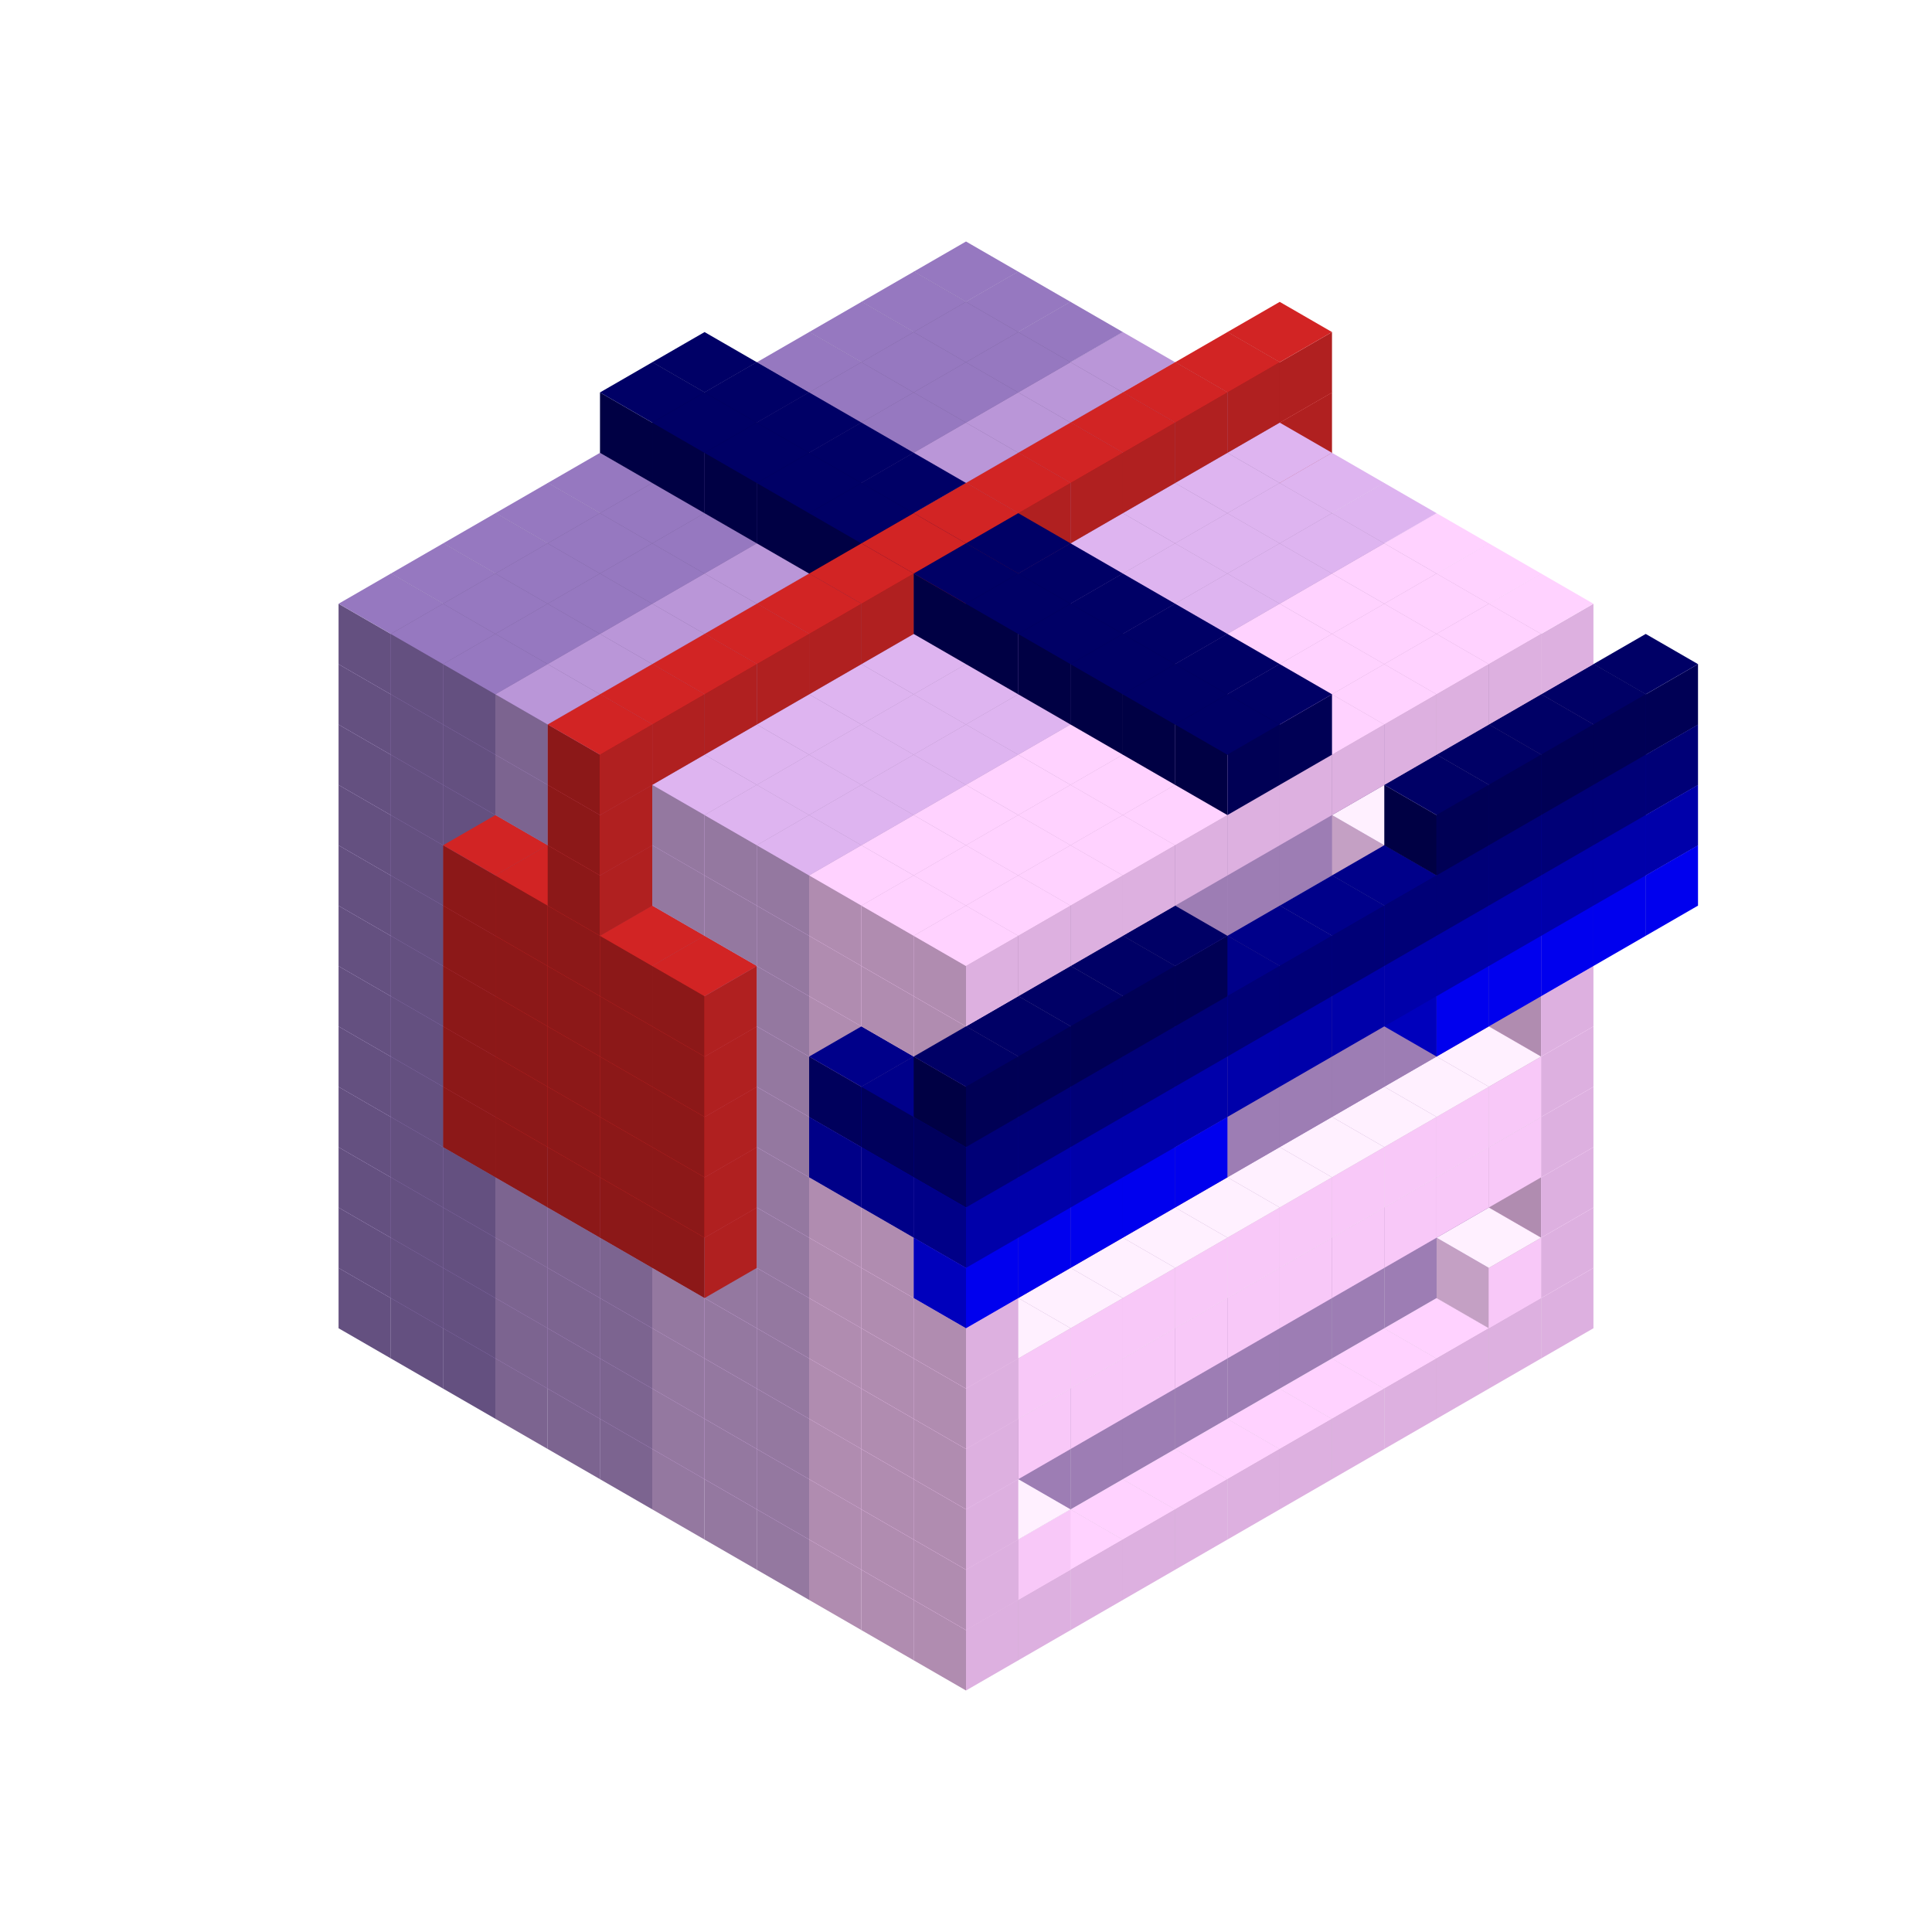 
<svg width='600' height='600' viewBox='4436371 5550000 3200000 3200000' xmlns='http://www.w3.org/2000/svg' xmlns:xlink='http://www.w3.org/1999/xlink'>
<use xlink:href='#v-0x000000d3-6' transform='translate(983738,3600000)'/>
<use xlink:href='#v-0x000000d3-6' transform='translate(1070341,3650000)'/>
<use xlink:href='#v-0x000000d3-6' transform='translate(1156944,3700000)'/>
<use xlink:href='#v-0x000000d3-2' transform='translate(1243547,3750000)'/>
<use xlink:href='#v-0x000000d3-2' transform='translate(1330150,3800000)'/>
<use xlink:href='#v-0x000000d3-2' transform='translate(1416753,3850000)'/>
<use xlink:href='#v-0x000000d3-5' transform='translate(1503356,3900000)'/>
<use xlink:href='#v-0x000000d3-5' transform='translate(1589959,3950000)'/>
<use xlink:href='#v-0x000000d3-5' transform='translate(1676562,4000000)'/>
<use xlink:href='#v-0x000000d3-4' transform='translate(1763165,4050000)'/>
<use xlink:href='#v-0x000000d3-4' transform='translate(1849768,4100000)'/>
<use xlink:href='#v-0x000000d3-4' transform='translate(2889004,3600000)'/>
<use xlink:href='#v-0x000000d3-4' transform='translate(2802401,3650000)'/>
<use xlink:href='#v-0x000000d3-4' transform='translate(2715798,3700000)'/>
<use xlink:href='#v-0x000000d3-4' transform='translate(2629195,3750000)'/>
<use xlink:href='#v-0x000000d3-4' transform='translate(2542592,3800000)'/>
<use xlink:href='#v-0x000000d3-4' transform='translate(2455989,3850000)'/>
<use xlink:href='#v-0x000000d3-4' transform='translate(2369386,3900000)'/>
<use xlink:href='#v-0x000000d3-4' transform='translate(2282783,3950000)'/>
<use xlink:href='#v-0x000000d3-4' transform='translate(2196180,4000000)'/>
<use xlink:href='#v-0x000000d3-4' transform='translate(2109577,4050000)'/>
<use xlink:href='#v-0x000000d3-4' transform='translate(2022974,4100000)'/>
<use xlink:href='#v-0x000000d3-4' transform='translate(1936371,4150000)'/>
<use xlink:href='#v-0x000000d3-6' transform='translate(983738,3500000)'/>
<use xlink:href='#v-0x000000d3-6' transform='translate(1070341,3550000)'/>
<use xlink:href='#v-0x000000d3-6' transform='translate(1156944,3600000)'/>
<use xlink:href='#v-0x000000d3-2' transform='translate(1243547,3650000)'/>
<use xlink:href='#v-0x000000d3-2' transform='translate(1330150,3700000)'/>
<use xlink:href='#v-0x000000d3-2' transform='translate(1416753,3750000)'/>
<use xlink:href='#v-0x000000d3-5' transform='translate(1503356,3800000)'/>
<use xlink:href='#v-0x000000d3-5' transform='translate(1589959,3850000)'/>
<use xlink:href='#v-0x000000d3-5' transform='translate(1676562,3900000)'/>
<use xlink:href='#v-0x000000d3-4' transform='translate(1763165,3950000)'/>
<use xlink:href='#v-0x000000d3-2' transform='translate(2715798,3500000)'/>
<use xlink:href='#v-0x000000d3-2' transform='translate(2629195,3550000)'/>
<use xlink:href='#v-0x000000d3-2' transform='translate(2542592,3600000)'/>
<use xlink:href='#v-0x000000d3-2' transform='translate(2455989,3650000)'/>
<use xlink:href='#v-0x000000d3-2' transform='translate(2369386,3700000)'/>
<use xlink:href='#v-0x000000d3-2' transform='translate(2282783,3750000)'/>
<use xlink:href='#v-0x000000d3-2' transform='translate(2196180,3800000)'/>
<use xlink:href='#v-0x000000d3-2' transform='translate(2109577,3850000)'/>
<use xlink:href='#v-0x000000d3-2' transform='translate(2022974,3900000)'/>
<use xlink:href='#v-0x000000d3-2' transform='translate(1936371,3950000)'/>
<use xlink:href='#v-0x000000d3-4' transform='translate(1849768,4000000)'/>
<use xlink:href='#v-0x000000d3-4' transform='translate(2889004,3500000)'/>
<use xlink:href='#v-0x000000d3-1' transform='translate(2802401,3550000)'/>
<use xlink:href='#v-0x000000d3-1' transform='translate(2022974,4000000)'/>
<use xlink:href='#v-0x000000d3-4' transform='translate(1936371,4050000)'/>
<use xlink:href='#v-0x000000d3-6' transform='translate(983738,3400000)'/>
<use xlink:href='#v-0x000000d3-6' transform='translate(1070341,3450000)'/>
<use xlink:href='#v-0x000000d3-6' transform='translate(1156944,3500000)'/>
<use xlink:href='#v-0x000000d3-2' transform='translate(1243547,3550000)'/>
<use xlink:href='#v-0x000000d3-2' transform='translate(1330150,3600000)'/>
<use xlink:href='#v-0x000000d3-2' transform='translate(1416753,3650000)'/>
<use xlink:href='#v-0x000000d3-5' transform='translate(1503356,3700000)'/>
<use xlink:href='#v-0x000000d3-5' transform='translate(1589959,3750000)'/>
<use xlink:href='#v-0x000000d3-5' transform='translate(1676562,3800000)'/>
<use xlink:href='#v-0x000000d3-4' transform='translate(1763165,3850000)'/>
<use xlink:href='#v-0x000000d3-2' transform='translate(2715798,3400000)'/>
<use xlink:href='#v-0x000000d3-2' transform='translate(2629195,3450000)'/>
<use xlink:href='#v-0x000000d3-2' transform='translate(2542592,3500000)'/>
<use xlink:href='#v-0x000000d3-2' transform='translate(2455989,3550000)'/>
<use xlink:href='#v-0x000000d3-2' transform='translate(2369386,3600000)'/>
<use xlink:href='#v-0x000000d3-2' transform='translate(2282783,3650000)'/>
<use xlink:href='#v-0x000000d3-2' transform='translate(2196180,3700000)'/>
<use xlink:href='#v-0x000000d3-2' transform='translate(2109577,3750000)'/>
<use xlink:href='#v-0x000000d3-2' transform='translate(2022974,3800000)'/>
<use xlink:href='#v-0x000000d3-2' transform='translate(1936371,3850000)'/>
<use xlink:href='#v-0x000000d3-4' transform='translate(1849768,3900000)'/>
<use xlink:href='#v-0x000000d3-4' transform='translate(2889004,3400000)'/>
<use xlink:href='#v-0x000000d3-4' transform='translate(1936371,3950000)'/>
<use xlink:href='#v-0x000000d3-6' transform='translate(983738,3300000)'/>
<use xlink:href='#v-0x000000d3-6' transform='translate(1070341,3350000)'/>
<use xlink:href='#v-0x000000d3-6' transform='translate(1156944,3400000)'/>
<use xlink:href='#v-0x000000d3-2' transform='translate(1243547,3450000)'/>
<use xlink:href='#v-0x000000d3-2' transform='translate(1330150,3500000)'/>
<use xlink:href='#v-0x000000d3-2' transform='translate(1416753,3550000)'/>
<use xlink:href='#v-0x000000d3-5' transform='translate(1503356,3600000)'/>
<use xlink:href='#v-0x000000d3-5' transform='translate(1589959,3650000)'/>
<use xlink:href='#v-0x000000d3-5' transform='translate(1676562,3700000)'/>
<use xlink:href='#v-0x000000d3-4' transform='translate(1763165,3750000)'/>
<use xlink:href='#v-0x000000d3-2' transform='translate(2715798,3300000)'/>
<use xlink:href='#v-0x000000d3-2' transform='translate(2629195,3350000)'/>
<use xlink:href='#v-0x000000d3-2' transform='translate(2542592,3400000)'/>
<use xlink:href='#v-0x000000d3-2' transform='translate(2455989,3450000)'/>
<use xlink:href='#v-0x000000d3-2' transform='translate(2369386,3500000)'/>
<use xlink:href='#v-0x000000d3-2' transform='translate(2282783,3550000)'/>
<use xlink:href='#v-0x000000d3-2' transform='translate(2196180,3600000)'/>
<use xlink:href='#v-0x000000d3-2' transform='translate(2109577,3650000)'/>
<use xlink:href='#v-0x000000d3-2' transform='translate(2022974,3700000)'/>
<use xlink:href='#v-0x000000d3-2' transform='translate(1936371,3750000)'/>
<use xlink:href='#v-0x000000d3-4' transform='translate(1849768,3800000)'/>
<use xlink:href='#v-0x000000d3-4' transform='translate(2889004,3300000)'/>
<use xlink:href='#v-0x000000d3-1' transform='translate(2802401,3350000)'/>
<use xlink:href='#v-0x000000d3-1' transform='translate(2715798,3400000)'/>
<use xlink:href='#v-0x000000d3-1' transform='translate(2629195,3450000)'/>
<use xlink:href='#v-0x000000d3-1' transform='translate(2542592,3500000)'/>
<use xlink:href='#v-0x000000d3-1' transform='translate(2455989,3550000)'/>
<use xlink:href='#v-0x000000d3-1' transform='translate(2369386,3600000)'/>
<use xlink:href='#v-0x000000d3-1' transform='translate(2282783,3650000)'/>
<use xlink:href='#v-0x000000d3-1' transform='translate(2196180,3700000)'/>
<use xlink:href='#v-0x000000d3-1' transform='translate(2109577,3750000)'/>
<use xlink:href='#v-0x000000d3-1' transform='translate(2022974,3800000)'/>
<use xlink:href='#v-0x000000d3-4' transform='translate(1936371,3850000)'/>
<use xlink:href='#v-0x000000d3-6' transform='translate(983738,3200000)'/>
<use xlink:href='#v-0x000000d3-6' transform='translate(1070341,3250000)'/>
<use xlink:href='#v-0x000000d3-6' transform='translate(1156944,3300000)'/>
<use xlink:href='#v-0x000000d3-2' transform='translate(1243547,3350000)'/>
<use xlink:href='#v-0x000000d3-2' transform='translate(1330150,3400000)'/>
<use xlink:href='#v-0x000000d3-2' transform='translate(1416753,3450000)'/>
<use xlink:href='#v-0x000000d3-5' transform='translate(1503356,3500000)'/>
<use xlink:href='#v-0x000000d3-5' transform='translate(1589959,3550000)'/>
<use xlink:href='#v-0x000000d3-5' transform='translate(1676562,3600000)'/>
<use xlink:href='#v-0x000000d3-4' transform='translate(1763165,3650000)'/>
<use xlink:href='#v-0x000000d3-2' transform='translate(2715798,3200000)'/>
<use xlink:href='#v-0x000000d3-2' transform='translate(2629195,3250000)'/>
<use xlink:href='#v-0x000000d3-2' transform='translate(2542592,3300000)'/>
<use xlink:href='#v-0x000000d3-2' transform='translate(2455989,3350000)'/>
<use xlink:href='#v-0x000000d3-2' transform='translate(2369386,3400000)'/>
<use xlink:href='#v-0x000000d3-2' transform='translate(2282783,3450000)'/>
<use xlink:href='#v-0x000000d3-2' transform='translate(2196180,3500000)'/>
<use xlink:href='#v-0x000000d3-2' transform='translate(2109577,3550000)'/>
<use xlink:href='#v-0x000000d3-2' transform='translate(2022974,3600000)'/>
<use xlink:href='#v-0x000000d3-2' transform='translate(1936371,3650000)'/>
<use xlink:href='#v-0x000000d3-4' transform='translate(1849768,3700000)'/>
<use xlink:href='#v-0x000000d3-4' transform='translate(2889004,3200000)'/>
<use xlink:href='#v-0x000000d3-1' transform='translate(2802401,3250000)'/>
<use xlink:href='#v-0x000000d3-1' transform='translate(2715798,3300000)'/>
<use xlink:href='#v-0x000000d3-1' transform='translate(2629195,3350000)'/>
<use xlink:href='#v-0x000000d3-1' transform='translate(2542592,3400000)'/>
<use xlink:href='#v-0x000000d3-1' transform='translate(2455989,3450000)'/>
<use xlink:href='#v-0x000000d3-1' transform='translate(2369386,3500000)'/>
<use xlink:href='#v-0x000000d3-1' transform='translate(2282783,3550000)'/>
<use xlink:href='#v-0x000000d3-1' transform='translate(2196180,3600000)'/>
<use xlink:href='#v-0x000000d3-1' transform='translate(2109577,3650000)'/>
<use xlink:href='#v-0x000000d3-1' transform='translate(2022974,3700000)'/>
<use xlink:href='#v-0x000000d3-4' transform='translate(1936371,3750000)'/>
<use xlink:href='#v-0x000000d3-6' transform='translate(983738,3100000)'/>
<use xlink:href='#v-0x000000d3-6' transform='translate(1070341,3150000)'/>
<use xlink:href='#v-0x000000d3-6' transform='translate(1156944,3200000)'/>
<use xlink:href='#v-0x000000d3-12' transform='translate(2282783,2650000)'/>
<use xlink:href='#v-0x000000d3-2' transform='translate(1243547,3250000)'/>
<use xlink:href='#v-0x000000d3-12' transform='translate(1156944,3300000)'/>
<use xlink:href='#v-0x000000d3-12' transform='translate(2369386,2700000)'/>
<use xlink:href='#v-0x000000d3-2' transform='translate(1330150,3300000)'/>
<use xlink:href='#v-0x000000d3-12' transform='translate(1243547,3350000)'/>
<use xlink:href='#v-0x000000d3-12' transform='translate(2455989,2750000)'/>
<use xlink:href='#v-0x000000d3-2' transform='translate(1416753,3350000)'/>
<use xlink:href='#v-0x000000d3-12' transform='translate(1330150,3400000)'/>
<use xlink:href='#v-0x000000d3-12' transform='translate(2542592,2800000)'/>
<use xlink:href='#v-0x000000d3-5' transform='translate(1503356,3400000)'/>
<use xlink:href='#v-0x000000d3-12' transform='translate(1416753,3450000)'/>
<use xlink:href='#v-0x000000d3-12' transform='translate(2629195,2850000)'/>
<use xlink:href='#v-0x000000d3-5' transform='translate(1589959,3450000)'/>
<use xlink:href='#v-0x000000d3-12' transform='translate(1503356,3500000)'/>
<use xlink:href='#v-0x000000d3-5' transform='translate(1676562,3500000)'/>
<use xlink:href='#v-0x000000d3-4' transform='translate(1763165,3550000)'/>
<use xlink:href='#v-0x000000d3-2' transform='translate(2715798,3100000)'/>
<use xlink:href='#v-0x000000d3-2' transform='translate(2629195,3150000)'/>
<use xlink:href='#v-0x000000d3-2' transform='translate(2542592,3200000)'/>
<use xlink:href='#v-0x000000d3-2' transform='translate(2455989,3250000)'/>
<use xlink:href='#v-0x000000d3-2' transform='translate(2369386,3300000)'/>
<use xlink:href='#v-0x000000d3-2' transform='translate(2282783,3350000)'/>
<use xlink:href='#v-0x000000d3-2' transform='translate(2196180,3400000)'/>
<use xlink:href='#v-0x000000d3-2' transform='translate(2109577,3450000)'/>
<use xlink:href='#v-0x000000d3-2' transform='translate(2022974,3500000)'/>
<use xlink:href='#v-0x000000d3-2' transform='translate(1936371,3550000)'/>
<use xlink:href='#v-0x000000d3-4' transform='translate(1849768,3600000)'/>
<use xlink:href='#v-0x000000d3-4' transform='translate(2889004,3100000)'/>
<use xlink:href='#v-0x000000d3-4' transform='translate(1936371,3650000)'/>
<use xlink:href='#v-0x000000d3-6' transform='translate(983738,3000000)'/>
<use xlink:href='#v-0x000000d3-6' transform='translate(1070341,3050000)'/>
<use xlink:href='#v-0x000000d3-6' transform='translate(1156944,3100000)'/>
<use xlink:href='#v-0x000000d3-12' transform='translate(2282783,2550000)'/>
<use xlink:href='#v-0x000000d3-2' transform='translate(1243547,3150000)'/>
<use xlink:href='#v-0x000000d3-12' transform='translate(1156944,3200000)'/>
<use xlink:href='#v-0x000000d3-12' transform='translate(2369386,2600000)'/>
<use xlink:href='#v-0x000000d3-2' transform='translate(1330150,3200000)'/>
<use xlink:href='#v-0x000000d3-12' transform='translate(1243547,3250000)'/>
<use xlink:href='#v-0x000000d3-12' transform='translate(2455989,2650000)'/>
<use xlink:href='#v-0x000000d3-2' transform='translate(1416753,3250000)'/>
<use xlink:href='#v-0x000000d3-12' transform='translate(1330150,3300000)'/>
<use xlink:href='#v-0x000000d3-12' transform='translate(2542592,2700000)'/>
<use xlink:href='#v-0x000000d3-5' transform='translate(1503356,3300000)'/>
<use xlink:href='#v-0x000000d3-12' transform='translate(1416753,3350000)'/>
<use xlink:href='#v-0x000000d3-12' transform='translate(2629195,2750000)'/>
<use xlink:href='#v-0x000000d3-5' transform='translate(1589959,3350000)'/>
<use xlink:href='#v-0x000000d3-12' transform='translate(1503356,3400000)'/>
<use xlink:href='#v-0x000000d3-5' transform='translate(1676562,3400000)'/>
<use xlink:href='#v-0x000000d3-4' transform='translate(1763165,3450000)'/>
<use xlink:href='#v-0x000000d3-2' transform='translate(2715798,3000000)'/>
<use xlink:href='#v-0x000000d3-2' transform='translate(2629195,3050000)'/>
<use xlink:href='#v-0x000000d3-2' transform='translate(2542592,3100000)'/>
<use xlink:href='#v-0x000000d3-2' transform='translate(2455989,3150000)'/>
<use xlink:href='#v-0x000000d3-2' transform='translate(2369386,3200000)'/>
<use xlink:href='#v-0x000000d3-2' transform='translate(2282783,3250000)'/>
<use xlink:href='#v-0x000000d3-2' transform='translate(2196180,3300000)'/>
<use xlink:href='#v-0x000000d3-2' transform='translate(2109577,3350000)'/>
<use xlink:href='#v-0x000000d3-2' transform='translate(2022974,3400000)'/>
<use xlink:href='#v-0x000000d3-2' transform='translate(1936371,3450000)'/>
<use xlink:href='#v-0x000000d3-4' transform='translate(1849768,3500000)'/>
<use xlink:href='#v-0x000000d3-4' transform='translate(2889004,3000000)'/>
<use xlink:href='#v-0x000000d3-4' transform='translate(1936371,3550000)'/>
<use xlink:href='#v-0x000000d3-6' transform='translate(983738,2900000)'/>
<use xlink:href='#v-0x000000d3-6' transform='translate(1070341,2950000)'/>
<use xlink:href='#v-0x000000d3-6' transform='translate(1156944,3000000)'/>
<use xlink:href='#v-0x000000d3-12' transform='translate(2282783,2450000)'/>
<use xlink:href='#v-0x000000d3-2' transform='translate(1243547,3050000)'/>
<use xlink:href='#v-0x000000d3-12' transform='translate(1156944,3100000)'/>
<use xlink:href='#v-0x000000d3-12' transform='translate(2369386,2500000)'/>
<use xlink:href='#v-0x000000d3-2' transform='translate(1330150,3100000)'/>
<use xlink:href='#v-0x000000d3-12' transform='translate(1243547,3150000)'/>
<use xlink:href='#v-0x000000d3-12' transform='translate(2455989,2550000)'/>
<use xlink:href='#v-0x000000d3-2' transform='translate(1416753,3150000)'/>
<use xlink:href='#v-0x000000d3-12' transform='translate(1330150,3200000)'/>
<use xlink:href='#v-0x000000d3-12' transform='translate(2542592,2600000)'/>
<use xlink:href='#v-0x000000d3-5' transform='translate(1503356,3200000)'/>
<use xlink:href='#v-0x000000d3-12' transform='translate(1416753,3250000)'/>
<use xlink:href='#v-0x000000d3-12' transform='translate(2629195,2650000)'/>
<use xlink:href='#v-0x000000d3-5' transform='translate(1589959,3250000)'/>
<use xlink:href='#v-0x000000d3-12' transform='translate(1503356,3300000)'/>
<use xlink:href='#v-0x000000d3-5' transform='translate(1676562,3300000)'/>
<use xlink:href='#v-0x000000d3-4' transform='translate(1763165,3350000)'/>
<use xlink:href='#v-0x000000d3-2' transform='translate(2715798,2900000)'/>
<use xlink:href='#v-0x000000d3-2' transform='translate(2629195,2950000)'/>
<use xlink:href='#v-0x000000d3-2' transform='translate(2542592,3000000)'/>
<use xlink:href='#v-0x000000d3-2' transform='translate(2455989,3050000)'/>
<use xlink:href='#v-0x000000d3-2' transform='translate(2369386,3100000)'/>
<use xlink:href='#v-0x000000d3-2' transform='translate(2282783,3150000)'/>
<use xlink:href='#v-0x000000d3-2' transform='translate(2196180,3200000)'/>
<use xlink:href='#v-0x000000d3-2' transform='translate(2109577,3250000)'/>
<use xlink:href='#v-0x000000d3-2' transform='translate(2022974,3300000)'/>
<use xlink:href='#v-0x000000d3-2' transform='translate(1936371,3350000)'/>
<use xlink:href='#v-0x000000d3-4' transform='translate(1849768,3400000)'/>
<use xlink:href='#v-0x000000d3-4' transform='translate(2889004,2900000)'/>
<use xlink:href='#v-0x000000d3-1' transform='translate(2802401,2950000)'/>
<use xlink:href='#v-0x000000d3-1' transform='translate(2715798,3000000)'/>
<use xlink:href='#v-0x000000d3-1' transform='translate(2629195,3050000)'/>
<use xlink:href='#v-0x000000d3-1' transform='translate(2196180,3300000)'/>
<use xlink:href='#v-0x000000d3-1' transform='translate(2109577,3350000)'/>
<use xlink:href='#v-0x000000d3-1' transform='translate(2022974,3400000)'/>
<use xlink:href='#v-0x000000d3-4' transform='translate(1936371,3450000)'/>
<use xlink:href='#v-0x000000d3-10' transform='translate(3062210,2900000)'/>
<use xlink:href='#v-0x000000d3-10' transform='translate(2975607,2950000)'/>
<use xlink:href='#v-0x000000d3-10' transform='translate(2889004,3000000)'/>
<use xlink:href='#v-0x000000d3-10' transform='translate(2802401,3050000)'/>
<use xlink:href='#v-0x000000d3-10' transform='translate(2715798,3100000)'/>
<use xlink:href='#v-0x000000d3-10' transform='translate(2282783,3350000)'/>
<use xlink:href='#v-0x000000d3-10' transform='translate(2196180,3400000)'/>
<use xlink:href='#v-0x000000d3-10' transform='translate(2109577,3450000)'/>
<use xlink:href='#v-0x000000d3-10' transform='translate(2022974,3500000)'/>
<use xlink:href='#v-0x000000d3-10' transform='translate(1936371,3550000)'/>
<use xlink:href='#v-0x000000d3-6' transform='translate(983738,2800000)'/>
<use xlink:href='#v-0x000000d3-6' transform='translate(1070341,2850000)'/>
<use xlink:href='#v-0x000000d3-6' transform='translate(1156944,2900000)'/>
<use xlink:href='#v-0x000000d3-12' transform='translate(2282783,2350000)'/>
<use xlink:href='#v-0x000000d3-2' transform='translate(1243547,2950000)'/>
<use xlink:href='#v-0x000000d3-12' transform='translate(1156944,3000000)'/>
<use xlink:href='#v-0x000000d3-12' transform='translate(2369386,2400000)'/>
<use xlink:href='#v-0x000000d3-2' transform='translate(1330150,3000000)'/>
<use xlink:href='#v-0x000000d3-12' transform='translate(1243547,3050000)'/>
<use xlink:href='#v-0x000000d3-12' transform='translate(2455989,2450000)'/>
<use xlink:href='#v-0x000000d3-2' transform='translate(1416753,3050000)'/>
<use xlink:href='#v-0x000000d3-12' transform='translate(1330150,3100000)'/>
<use xlink:href='#v-0x000000d3-12' transform='translate(2542592,2500000)'/>
<use xlink:href='#v-0x000000d3-5' transform='translate(1503356,3100000)'/>
<use xlink:href='#v-0x000000d3-12' transform='translate(1416753,3150000)'/>
<use xlink:href='#v-0x000000d3-12' transform='translate(2629195,2550000)'/>
<use xlink:href='#v-0x000000d3-5' transform='translate(1589959,3150000)'/>
<use xlink:href='#v-0x000000d3-12' transform='translate(1503356,3200000)'/>
<use xlink:href='#v-0x000000d3-5' transform='translate(1676562,3200000)'/>
<use xlink:href='#v-0x000000d3-4' transform='translate(1763165,3250000)'/>
<use xlink:href='#v-0x000000d3-9' transform='translate(2889004,2700000)'/>
<use xlink:href='#v-0x000000d3-2' transform='translate(2715798,2800000)'/>
<use xlink:href='#v-0x000000d3-2' transform='translate(2629195,2850000)'/>
<use xlink:href='#v-0x000000d3-2' transform='translate(2542592,2900000)'/>
<use xlink:href='#v-0x000000d3-2' transform='translate(2455989,2950000)'/>
<use xlink:href='#v-0x000000d3-2' transform='translate(2369386,3000000)'/>
<use xlink:href='#v-0x000000d3-2' transform='translate(2282783,3050000)'/>
<use xlink:href='#v-0x000000d3-2' transform='translate(2196180,3100000)'/>
<use xlink:href='#v-0x000000d3-2' transform='translate(2109577,3150000)'/>
<use xlink:href='#v-0x000000d3-2' transform='translate(2022974,3200000)'/>
<use xlink:href='#v-0x000000d3-2' transform='translate(1936371,3250000)'/>
<use xlink:href='#v-0x000000d3-4' transform='translate(1849768,3300000)'/>
<use xlink:href='#v-0x000000d3-9' transform='translate(1763165,3350000)'/>
<use xlink:href='#v-0x000000d3-9' transform='translate(2975607,2750000)'/>
<use xlink:href='#v-0x000000d3-4' transform='translate(2889004,2800000)'/>
<use xlink:href='#v-0x000000d3-1' transform='translate(2802401,2850000)'/>
<use xlink:href='#v-0x000000d3-3' transform='translate(2715798,2900000)'/>
<use xlink:href='#v-0x000000d3-3' transform='translate(2629195,2950000)'/>
<use xlink:href='#v-0x000000d3-1' transform='translate(2542592,3000000)'/>
<use xlink:href='#v-0x000000d3-1' transform='translate(2282783,3150000)'/>
<use xlink:href='#v-0x000000d3-3' transform='translate(2196180,3200000)'/>
<use xlink:href='#v-0x000000d3-3' transform='translate(2109577,3250000)'/>
<use xlink:href='#v-0x000000d3-1' transform='translate(2022974,3300000)'/>
<use xlink:href='#v-0x000000d3-4' transform='translate(1936371,3350000)'/>
<use xlink:href='#v-0x000000d3-9' transform='translate(1849768,3400000)'/>
<use xlink:href='#v-0x000000d3-9' transform='translate(3062210,2800000)'/>
<use xlink:href='#v-0x000000d3-9' transform='translate(2975607,2850000)'/>
<use xlink:href='#v-0x000000d3-9' transform='translate(2889004,2900000)'/>
<use xlink:href='#v-0x000000d3-9' transform='translate(2802401,2950000)'/>
<use xlink:href='#v-0x000000d3-9' transform='translate(2715798,3000000)'/>
<use xlink:href='#v-0x000000d3-9' transform='translate(2629195,3050000)'/>
<use xlink:href='#v-0x000000d3-9' transform='translate(2542592,3100000)'/>
<use xlink:href='#v-0x000000d3-9' transform='translate(2455989,3150000)'/>
<use xlink:href='#v-0x000000d3-9' transform='translate(2369386,3200000)'/>
<use xlink:href='#v-0x000000d3-9' transform='translate(2282783,3250000)'/>
<use xlink:href='#v-0x000000d3-9' transform='translate(2196180,3300000)'/>
<use xlink:href='#v-0x000000d3-9' transform='translate(2109577,3350000)'/>
<use xlink:href='#v-0x000000d3-9' transform='translate(2022974,3400000)'/>
<use xlink:href='#v-0x000000d3-9' transform='translate(1936371,3450000)'/>
<use xlink:href='#v-0x000000d3-6' transform='translate(983738,2700000)'/>
<use xlink:href='#v-0x000000d3-6' transform='translate(1070341,2750000)'/>
<use xlink:href='#v-0x000000d3-6' transform='translate(1156944,2800000)'/>
<use xlink:href='#v-0x000000d3-12' transform='translate(2282783,2250000)'/>
<use xlink:href='#v-0x000000d3-2' transform='translate(1243547,2850000)'/>
<use xlink:href='#v-0x000000d3-12' transform='translate(1156944,2900000)'/>
<use xlink:href='#v-0x000000d3-12' transform='translate(2369386,2300000)'/>
<use xlink:href='#v-0x000000d3-2' transform='translate(1330150,2900000)'/>
<use xlink:href='#v-0x000000d3-12' transform='translate(1243547,2950000)'/>
<use xlink:href='#v-0x000000d3-12' transform='translate(2455989,2350000)'/>
<use xlink:href='#v-0x000000d3-2' transform='translate(1416753,2950000)'/>
<use xlink:href='#v-0x000000d3-12' transform='translate(1330150,3000000)'/>
<use xlink:href='#v-0x000000d3-12' transform='translate(2542592,2400000)'/>
<use xlink:href='#v-0x000000d3-5' transform='translate(1503356,3000000)'/>
<use xlink:href='#v-0x000000d3-12' transform='translate(1416753,3050000)'/>
<use xlink:href='#v-0x000000d3-12' transform='translate(2629195,2450000)'/>
<use xlink:href='#v-0x000000d3-5' transform='translate(1589959,3050000)'/>
<use xlink:href='#v-0x000000d3-12' transform='translate(1503356,3100000)'/>
<use xlink:href='#v-0x000000d3-5' transform='translate(1676562,3100000)'/>
<use xlink:href='#v-0x000000d3-4' transform='translate(1763165,3150000)'/>
<use xlink:href='#v-0x000000d3-8' transform='translate(2889004,2600000)'/>
<use xlink:href='#v-0x000000d3-2' transform='translate(2715798,2700000)'/>
<use xlink:href='#v-0x000000d3-2' transform='translate(2629195,2750000)'/>
<use xlink:href='#v-0x000000d3-2' transform='translate(2542592,2800000)'/>
<use xlink:href='#v-0x000000d3-2' transform='translate(2455989,2850000)'/>
<use xlink:href='#v-0x000000d3-2' transform='translate(2369386,2900000)'/>
<use xlink:href='#v-0x000000d3-2' transform='translate(2282783,2950000)'/>
<use xlink:href='#v-0x000000d3-2' transform='translate(2196180,3000000)'/>
<use xlink:href='#v-0x000000d3-2' transform='translate(2109577,3050000)'/>
<use xlink:href='#v-0x000000d3-2' transform='translate(2022974,3100000)'/>
<use xlink:href='#v-0x000000d3-2' transform='translate(1936371,3150000)'/>
<use xlink:href='#v-0x000000d3-4' transform='translate(1849768,3200000)'/>
<use xlink:href='#v-0x000000d3-8' transform='translate(1763165,3250000)'/>
<use xlink:href='#v-0x000000d3-8' transform='translate(2975607,2650000)'/>
<use xlink:href='#v-0x000000d3-4' transform='translate(2889004,2700000)'/>
<use xlink:href='#v-0x000000d3-1' transform='translate(2802401,2750000)'/>
<use xlink:href='#v-0x000000d3-1' transform='translate(2715798,2800000)'/>
<use xlink:href='#v-0x000000d3-1' transform='translate(2629195,2850000)'/>
<use xlink:href='#v-0x000000d3-1' transform='translate(2196180,3100000)'/>
<use xlink:href='#v-0x000000d3-1' transform='translate(2109577,3150000)'/>
<use xlink:href='#v-0x000000d3-1' transform='translate(2022974,3200000)'/>
<use xlink:href='#v-0x000000d3-4' transform='translate(1936371,3250000)'/>
<use xlink:href='#v-0x000000d3-8' transform='translate(1849768,3300000)'/>
<use xlink:href='#v-0x000000d3-8' transform='translate(3062210,2700000)'/>
<use xlink:href='#v-0x000000d3-8' transform='translate(2975607,2750000)'/>
<use xlink:href='#v-0x000000d3-8' transform='translate(2889004,2800000)'/>
<use xlink:href='#v-0x000000d3-8' transform='translate(2802401,2850000)'/>
<use xlink:href='#v-0x000000d3-8' transform='translate(2715798,2900000)'/>
<use xlink:href='#v-0x000000d3-8' transform='translate(2629195,2950000)'/>
<use xlink:href='#v-0x000000d3-8' transform='translate(2542592,3000000)'/>
<use xlink:href='#v-0x000000d3-8' transform='translate(2455989,3050000)'/>
<use xlink:href='#v-0x000000d3-8' transform='translate(2369386,3100000)'/>
<use xlink:href='#v-0x000000d3-8' transform='translate(2282783,3150000)'/>
<use xlink:href='#v-0x000000d3-8' transform='translate(2196180,3200000)'/>
<use xlink:href='#v-0x000000d3-8' transform='translate(2109577,3250000)'/>
<use xlink:href='#v-0x000000d3-8' transform='translate(2022974,3300000)'/>
<use xlink:href='#v-0x000000d3-8' transform='translate(1936371,3350000)'/>
<use xlink:href='#v-0x000000d3-6' transform='translate(983738,2600000)'/>
<use xlink:href='#v-0x000000d3-6' transform='translate(1070341,2650000)'/>
<use xlink:href='#v-0x000000d3-6' transform='translate(1156944,2700000)'/>
<use xlink:href='#v-0x000000d3-2' transform='translate(1243547,2750000)'/>
<use xlink:href='#v-0x000000d3-2' transform='translate(1330150,2800000)'/>
<use xlink:href='#v-0x000000d3-12' transform='translate(2455989,2250000)'/>
<use xlink:href='#v-0x000000d3-2' transform='translate(1416753,2850000)'/>
<use xlink:href='#v-0x000000d3-12' transform='translate(1330150,2900000)'/>
<use xlink:href='#v-0x000000d3-5' transform='translate(1503356,2900000)'/>
<use xlink:href='#v-0x000000d3-5' transform='translate(1589959,2950000)'/>
<use xlink:href='#v-0x000000d3-5' transform='translate(1676562,3000000)'/>
<use xlink:href='#v-0x000000d3-4' transform='translate(1763165,3050000)'/>
<use xlink:href='#v-0x000000d3-2' transform='translate(2715798,2600000)'/>
<use xlink:href='#v-0x000000d3-2' transform='translate(2629195,2650000)'/>
<use xlink:href='#v-0x000000d3-2' transform='translate(2542592,2700000)'/>
<use xlink:href='#v-0x000000d3-2' transform='translate(2455989,2750000)'/>
<use xlink:href='#v-0x000000d3-2' transform='translate(2369386,2800000)'/>
<use xlink:href='#v-0x000000d3-2' transform='translate(2282783,2850000)'/>
<use xlink:href='#v-0x000000d3-2' transform='translate(2196180,2900000)'/>
<use xlink:href='#v-0x000000d3-2' transform='translate(2109577,2950000)'/>
<use xlink:href='#v-0x000000d3-2' transform='translate(2022974,3000000)'/>
<use xlink:href='#v-0x000000d3-2' transform='translate(1936371,3050000)'/>
<use xlink:href='#v-0x000000d3-4' transform='translate(1849768,3100000)'/>
<use xlink:href='#v-0x000000d3-4' transform='translate(2889004,2600000)'/>
<use xlink:href='#v-0x000000d3-4' transform='translate(1936371,3150000)'/>
<use xlink:href='#v-0x000000d3-7' transform='translate(3062210,2600000)'/>
<use xlink:href='#v-0x000000d3-7' transform='translate(2975607,2650000)'/>
<use xlink:href='#v-0x000000d3-7' transform='translate(2889004,2700000)'/>
<use xlink:href='#v-0x000000d3-7' transform='translate(2802401,2750000)'/>
<use xlink:href='#v-0x000000d3-7' transform='translate(2715798,2800000)'/>
<use xlink:href='#v-0x000000d3-7' transform='translate(2282783,3050000)'/>
<use xlink:href='#v-0x000000d3-7' transform='translate(2196180,3100000)'/>
<use xlink:href='#v-0x000000d3-7' transform='translate(2109577,3150000)'/>
<use xlink:href='#v-0x000000d3-7' transform='translate(2022974,3200000)'/>
<use xlink:href='#v-0x000000d3-7' transform='translate(1936371,3250000)'/>
<use xlink:href='#v-0x000000d3-6' transform='translate(1936371,1950000)'/>
<use xlink:href='#v-0x000000d3-6' transform='translate(1849768,2000000)'/>
<use xlink:href='#v-0x000000d3-6' transform='translate(1763165,2050000)'/>
<use xlink:href='#v-0x000000d3-6' transform='translate(1676562,2100000)'/>
<use xlink:href='#v-0x000000d3-6' transform='translate(1589959,2150000)'/>
<use xlink:href='#v-0x000000d3-6' transform='translate(1503356,2200000)'/>
<use xlink:href='#v-0x000000d3-6' transform='translate(1416753,2250000)'/>
<use xlink:href='#v-0x000000d3-6' transform='translate(1330150,2300000)'/>
<use xlink:href='#v-0x000000d3-6' transform='translate(1243547,2350000)'/>
<use xlink:href='#v-0x000000d3-6' transform='translate(1156944,2400000)'/>
<use xlink:href='#v-0x000000d3-6' transform='translate(1070341,2450000)'/>
<use xlink:href='#v-0x000000d3-6' transform='translate(983738,2500000)'/>
<use xlink:href='#v-0x000000d3-6' transform='translate(2022974,2000000)'/>
<use xlink:href='#v-0x000000d3-6' transform='translate(1936371,2050000)'/>
<use xlink:href='#v-0x000000d3-6' transform='translate(1849768,2100000)'/>
<use xlink:href='#v-0x000000d3-6' transform='translate(1763165,2150000)'/>
<use xlink:href='#v-0x000000d3-6' transform='translate(1676562,2200000)'/>
<use xlink:href='#v-0x000000d3-6' transform='translate(1589959,2250000)'/>
<use xlink:href='#v-0x000000d3-6' transform='translate(1503356,2300000)'/>
<use xlink:href='#v-0x000000d3-6' transform='translate(1416753,2350000)'/>
<use xlink:href='#v-0x000000d3-6' transform='translate(1330150,2400000)'/>
<use xlink:href='#v-0x000000d3-6' transform='translate(1243547,2450000)'/>
<use xlink:href='#v-0x000000d3-6' transform='translate(1156944,2500000)'/>
<use xlink:href='#v-0x000000d3-6' transform='translate(1070341,2550000)'/>
<use xlink:href='#v-0x000000d3-6' transform='translate(2109577,2050000)'/>
<use xlink:href='#v-0x000000d3-6' transform='translate(2022974,2100000)'/>
<use xlink:href='#v-0x000000d3-6' transform='translate(1936371,2150000)'/>
<use xlink:href='#v-0x000000d3-6' transform='translate(1849768,2200000)'/>
<use xlink:href='#v-0x000000d3-6' transform='translate(1763165,2250000)'/>
<use xlink:href='#v-0x000000d3-6' transform='translate(1676562,2300000)'/>
<use xlink:href='#v-0x000000d3-6' transform='translate(1589959,2350000)'/>
<use xlink:href='#v-0x000000d3-6' transform='translate(1503356,2400000)'/>
<use xlink:href='#v-0x000000d3-6' transform='translate(1416753,2450000)'/>
<use xlink:href='#v-0x000000d3-6' transform='translate(1330150,2500000)'/>
<use xlink:href='#v-0x000000d3-6' transform='translate(1243547,2550000)'/>
<use xlink:href='#v-0x000000d3-6' transform='translate(1156944,2600000)'/>
<use xlink:href='#v-0x000000d3-2' transform='translate(2196180,2100000)'/>
<use xlink:href='#v-0x000000d3-2' transform='translate(2109577,2150000)'/>
<use xlink:href='#v-0x000000d3-2' transform='translate(2022974,2200000)'/>
<use xlink:href='#v-0x000000d3-2' transform='translate(1936371,2250000)'/>
<use xlink:href='#v-0x000000d3-2' transform='translate(1849768,2300000)'/>
<use xlink:href='#v-0x000000d3-2' transform='translate(1763165,2350000)'/>
<use xlink:href='#v-0x000000d3-2' transform='translate(1676562,2400000)'/>
<use xlink:href='#v-0x000000d3-2' transform='translate(1589959,2450000)'/>
<use xlink:href='#v-0x000000d3-2' transform='translate(1503356,2500000)'/>
<use xlink:href='#v-0x000000d3-2' transform='translate(1416753,2550000)'/>
<use xlink:href='#v-0x000000d3-2' transform='translate(1330150,2600000)'/>
<use xlink:href='#v-0x000000d3-2' transform='translate(1243547,2650000)'/>
<use xlink:href='#v-0x000000d3-2' transform='translate(2282783,2150000)'/>
<use xlink:href='#v-0x000000d3-2' transform='translate(2196180,2200000)'/>
<use xlink:href='#v-0x000000d3-2' transform='translate(2109577,2250000)'/>
<use xlink:href='#v-0x000000d3-2' transform='translate(2022974,2300000)'/>
<use xlink:href='#v-0x000000d3-2' transform='translate(1936371,2350000)'/>
<use xlink:href='#v-0x000000d3-2' transform='translate(1849768,2400000)'/>
<use xlink:href='#v-0x000000d3-2' transform='translate(1763165,2450000)'/>
<use xlink:href='#v-0x000000d3-2' transform='translate(1676562,2500000)'/>
<use xlink:href='#v-0x000000d3-2' transform='translate(1589959,2550000)'/>
<use xlink:href='#v-0x000000d3-2' transform='translate(1503356,2600000)'/>
<use xlink:href='#v-0x000000d3-2' transform='translate(1416753,2650000)'/>
<use xlink:href='#v-0x000000d3-2' transform='translate(1330150,2700000)'/>
<use xlink:href='#v-0x000000d3-12' transform='translate(2455989,2150000)'/>
<use xlink:href='#v-0x000000d3-2' transform='translate(2369386,2200000)'/>
<use xlink:href='#v-0x000000d3-2' transform='translate(2282783,2250000)'/>
<use xlink:href='#v-0x000000d3-2' transform='translate(2196180,2300000)'/>
<use xlink:href='#v-0x000000d3-2' transform='translate(2109577,2350000)'/>
<use xlink:href='#v-0x000000d3-2' transform='translate(2022974,2400000)'/>
<use xlink:href='#v-0x000000d3-2' transform='translate(1936371,2450000)'/>
<use xlink:href='#v-0x000000d3-2' transform='translate(1849768,2500000)'/>
<use xlink:href='#v-0x000000d3-2' transform='translate(1763165,2550000)'/>
<use xlink:href='#v-0x000000d3-2' transform='translate(1676562,2600000)'/>
<use xlink:href='#v-0x000000d3-2' transform='translate(1589959,2650000)'/>
<use xlink:href='#v-0x000000d3-2' transform='translate(1503356,2700000)'/>
<use xlink:href='#v-0x000000d3-2' transform='translate(1416753,2750000)'/>
<use xlink:href='#v-0x000000d3-12' transform='translate(1330150,2800000)'/>
<use xlink:href='#v-0x000000d3-5' transform='translate(2455989,2250000)'/>
<use xlink:href='#v-0x000000d3-5' transform='translate(2369386,2300000)'/>
<use xlink:href='#v-0x000000d3-5' transform='translate(2282783,2350000)'/>
<use xlink:href='#v-0x000000d3-5' transform='translate(2196180,2400000)'/>
<use xlink:href='#v-0x000000d3-5' transform='translate(2109577,2450000)'/>
<use xlink:href='#v-0x000000d3-5' transform='translate(2022974,2500000)'/>
<use xlink:href='#v-0x000000d3-5' transform='translate(1936371,2550000)'/>
<use xlink:href='#v-0x000000d3-5' transform='translate(1849768,2600000)'/>
<use xlink:href='#v-0x000000d3-5' transform='translate(1763165,2650000)'/>
<use xlink:href='#v-0x000000d3-5' transform='translate(1676562,2700000)'/>
<use xlink:href='#v-0x000000d3-5' transform='translate(1589959,2750000)'/>
<use xlink:href='#v-0x000000d3-5' transform='translate(1503356,2800000)'/>
<use xlink:href='#v-0x000000d3-5' transform='translate(2542592,2300000)'/>
<use xlink:href='#v-0x000000d3-5' transform='translate(2455989,2350000)'/>
<use xlink:href='#v-0x000000d3-5' transform='translate(2369386,2400000)'/>
<use xlink:href='#v-0x000000d3-5' transform='translate(2282783,2450000)'/>
<use xlink:href='#v-0x000000d3-5' transform='translate(2196180,2500000)'/>
<use xlink:href='#v-0x000000d3-5' transform='translate(2109577,2550000)'/>
<use xlink:href='#v-0x000000d3-5' transform='translate(2022974,2600000)'/>
<use xlink:href='#v-0x000000d3-5' transform='translate(1936371,2650000)'/>
<use xlink:href='#v-0x000000d3-5' transform='translate(1849768,2700000)'/>
<use xlink:href='#v-0x000000d3-5' transform='translate(1763165,2750000)'/>
<use xlink:href='#v-0x000000d3-5' transform='translate(1676562,2800000)'/>
<use xlink:href='#v-0x000000d3-5' transform='translate(1589959,2850000)'/>
<use xlink:href='#v-0x000000d3-5' transform='translate(2629195,2350000)'/>
<use xlink:href='#v-0x000000d3-5' transform='translate(2542592,2400000)'/>
<use xlink:href='#v-0x000000d3-5' transform='translate(2455989,2450000)'/>
<use xlink:href='#v-0x000000d3-5' transform='translate(2369386,2500000)'/>
<use xlink:href='#v-0x000000d3-5' transform='translate(2282783,2550000)'/>
<use xlink:href='#v-0x000000d3-5' transform='translate(2196180,2600000)'/>
<use xlink:href='#v-0x000000d3-5' transform='translate(2109577,2650000)'/>
<use xlink:href='#v-0x000000d3-5' transform='translate(2022974,2700000)'/>
<use xlink:href='#v-0x000000d3-5' transform='translate(1936371,2750000)'/>
<use xlink:href='#v-0x000000d3-5' transform='translate(1849768,2800000)'/>
<use xlink:href='#v-0x000000d3-5' transform='translate(1763165,2850000)'/>
<use xlink:href='#v-0x000000d3-5' transform='translate(1676562,2900000)'/>
<use xlink:href='#v-0x000000d3-4' transform='translate(2715798,2400000)'/>
<use xlink:href='#v-0x000000d3-4' transform='translate(2629195,2450000)'/>
<use xlink:href='#v-0x000000d3-4' transform='translate(2542592,2500000)'/>
<use xlink:href='#v-0x000000d3-4' transform='translate(2455989,2550000)'/>
<use xlink:href='#v-0x000000d3-4' transform='translate(2369386,2600000)'/>
<use xlink:href='#v-0x000000d3-4' transform='translate(2282783,2650000)'/>
<use xlink:href='#v-0x000000d3-4' transform='translate(2196180,2700000)'/>
<use xlink:href='#v-0x000000d3-4' transform='translate(2109577,2750000)'/>
<use xlink:href='#v-0x000000d3-4' transform='translate(2022974,2800000)'/>
<use xlink:href='#v-0x000000d3-4' transform='translate(1936371,2850000)'/>
<use xlink:href='#v-0x000000d3-4' transform='translate(1849768,2900000)'/>
<use xlink:href='#v-0x000000d3-4' transform='translate(1763165,2950000)'/>
<use xlink:href='#v-0x000000d3-4' transform='translate(2802401,2450000)'/>
<use xlink:href='#v-0x000000d3-4' transform='translate(2715798,2500000)'/>
<use xlink:href='#v-0x000000d3-4' transform='translate(2629195,2550000)'/>
<use xlink:href='#v-0x000000d3-4' transform='translate(2542592,2600000)'/>
<use xlink:href='#v-0x000000d3-4' transform='translate(2455989,2650000)'/>
<use xlink:href='#v-0x000000d3-4' transform='translate(2369386,2700000)'/>
<use xlink:href='#v-0x000000d3-4' transform='translate(2282783,2750000)'/>
<use xlink:href='#v-0x000000d3-4' transform='translate(2196180,2800000)'/>
<use xlink:href='#v-0x000000d3-4' transform='translate(2109577,2850000)'/>
<use xlink:href='#v-0x000000d3-4' transform='translate(2022974,2900000)'/>
<use xlink:href='#v-0x000000d3-4' transform='translate(1936371,2950000)'/>
<use xlink:href='#v-0x000000d3-4' transform='translate(1849768,3000000)'/>
<use xlink:href='#v-0x000000d3-4' transform='translate(2889004,2500000)'/>
<use xlink:href='#v-0x000000d3-4' transform='translate(2802401,2550000)'/>
<use xlink:href='#v-0x000000d3-4' transform='translate(2715798,2600000)'/>
<use xlink:href='#v-0x000000d3-4' transform='translate(2629195,2650000)'/>
<use xlink:href='#v-0x000000d3-4' transform='translate(2542592,2700000)'/>
<use xlink:href='#v-0x000000d3-4' transform='translate(2455989,2750000)'/>
<use xlink:href='#v-0x000000d3-4' transform='translate(2369386,2800000)'/>
<use xlink:href='#v-0x000000d3-4' transform='translate(2282783,2850000)'/>
<use xlink:href='#v-0x000000d3-4' transform='translate(2196180,2900000)'/>
<use xlink:href='#v-0x000000d3-4' transform='translate(2109577,2950000)'/>
<use xlink:href='#v-0x000000d3-4' transform='translate(2022974,3000000)'/>
<use xlink:href='#v-0x000000d3-4' transform='translate(1936371,3050000)'/>
<use xlink:href='#v-0x000000d3-11' transform='translate(1503356,2100000)'/>
<use xlink:href='#v-0x000000d3-11' transform='translate(1416753,2150000)'/>
<use xlink:href='#v-0x000000d3-11' transform='translate(1589959,2150000)'/>
<use xlink:href='#v-0x000000d3-11' transform='translate(1503356,2200000)'/>
<use xlink:href='#v-0x000000d3-11' transform='translate(1676562,2200000)'/>
<use xlink:href='#v-0x000000d3-11' transform='translate(1589959,2250000)'/>
<use xlink:href='#v-0x000000d3-11' transform='translate(1763165,2250000)'/>
<use xlink:href='#v-0x000000d3-11' transform='translate(1676562,2300000)'/>
<use xlink:href='#v-0x000000d3-11' transform='translate(1849768,2300000)'/>
<use xlink:href='#v-0x000000d3-11' transform='translate(1763165,2350000)'/>
<use xlink:href='#v-0x000000d3-12' transform='translate(2455989,2050000)'/>
<use xlink:href='#v-0x000000d3-12' transform='translate(2369386,2100000)'/>
<use xlink:href='#v-0x000000d3-12' transform='translate(2282783,2150000)'/>
<use xlink:href='#v-0x000000d3-12' transform='translate(2196180,2200000)'/>
<use xlink:href='#v-0x000000d3-12' transform='translate(2109577,2250000)'/>
<use xlink:href='#v-0x000000d3-12' transform='translate(2022974,2300000)'/>
<use xlink:href='#v-0x000000d3-12' transform='translate(1936371,2350000)'/>
<use xlink:href='#v-0x000000d3-12' transform='translate(1849768,2400000)'/>
<use xlink:href='#v-0x000000d3-12' transform='translate(1763165,2450000)'/>
<use xlink:href='#v-0x000000d3-12' transform='translate(1676562,2500000)'/>
<use xlink:href='#v-0x000000d3-12' transform='translate(1589959,2550000)'/>
<use xlink:href='#v-0x000000d3-12' transform='translate(1503356,2600000)'/>
<use xlink:href='#v-0x000000d3-12' transform='translate(1416753,2650000)'/>
<use xlink:href='#v-0x000000d3-12' transform='translate(1330150,2700000)'/>
<use xlink:href='#v-0x000000d3-11' transform='translate(2022974,2400000)'/>
<use xlink:href='#v-0x000000d3-11' transform='translate(1936371,2450000)'/>
<use xlink:href='#v-0x000000d3-11' transform='translate(2109577,2450000)'/>
<use xlink:href='#v-0x000000d3-11' transform='translate(2022974,2500000)'/>
<use xlink:href='#v-0x000000d3-11' transform='translate(2196180,2500000)'/>
<use xlink:href='#v-0x000000d3-11' transform='translate(2109577,2550000)'/>
<use xlink:href='#v-0x000000d3-11' transform='translate(2282783,2550000)'/>
<use xlink:href='#v-0x000000d3-11' transform='translate(2196180,2600000)'/>
<use xlink:href='#v-0x000000d3-11' transform='translate(2369386,2600000)'/>
<use xlink:href='#v-0x000000d3-11' transform='translate(2282783,2650000)'/>
<use xlink:href='#v-0x000000d3-11' transform='translate(2455989,2650000)'/>
<use xlink:href='#v-0x000000d3-11' transform='translate(2369386,2700000)'/>
<defs>
<g id='v-0x000000d3-1'>
<polygon points='4100000,4100000 4100000,4200000 4013397,4150000 4013397,4050000' fill='#c4a0c4'/>
<polygon points='4100000,4100000 4100000,4200000 4186602,4150000 4186602,4050000' fill='#f8c8f8'/>
<polygon points='4100000,4100000 4013397,4050000 4100000,4000000 4186602,4050000' fill='#fff0ff'/>
</g>
<g id='v-0x000000d3-2'>
<polygon points='4100000,4100000 4100000,4200000 4013397,4150000 4013397,4050000' fill='#7c6490'/>
<polygon points='4100000,4100000 4100000,4200000 4186602,4150000 4186602,4050000' fill='#9d7db4'/>
<polygon points='4100000,4100000 4013397,4050000 4100000,4000000 4186602,4050000' fill='#ba96d8'/>
</g>
<g id='v-0x000000d3-3'>
<polygon points='4100000,4100000 4100000,4200000 4013397,4150000 4013397,4050000' fill='#0098cc'/>
<polygon points='4100000,4100000 4100000,4200000 4186602,4150000 4186602,4050000' fill='#00c0ff'/>
<polygon points='4100000,4100000 4013397,4050000 4100000,4000000 4186602,4050000' fill='#00e4ff'/>
</g>
<g id='v-0x000000d3-4'>
<polygon points='4100000,4100000 4100000,4200000 4013397,4150000 4013397,4050000' fill='#b08cb0'/>
<polygon points='4100000,4100000 4100000,4200000 4186602,4150000 4186602,4050000' fill='#ddb0e0'/>
<polygon points='4100000,4100000 4013397,4050000 4100000,4000000 4186602,4050000' fill='#ffd2ff'/>
</g>
<g id='v-0x000000d3-5'>
<polygon points='4100000,4100000 4100000,4200000 4013397,4150000 4013397,4050000' fill='#9478a0'/>
<polygon points='4100000,4100000 4100000,4200000 4186602,4150000 4186602,4050000' fill='#bb99cc'/>
<polygon points='4100000,4100000 4013397,4050000 4100000,4000000 4186602,4050000' fill='#deb4f0'/>
</g>
<g id='v-0x000000d3-6'>
<polygon points='4100000,4100000 4100000,4200000 4013397,4150000 4013397,4050000' fill='#645080'/>
<polygon points='4100000,4100000 4100000,4200000 4186602,4150000 4186602,4050000' fill='#8066a0'/>
<polygon points='4100000,4100000 4013397,4050000 4100000,4000000 4186602,4050000' fill='#9678c0'/>
</g>
<g id='v-0x000000d3-7'>
<polygon points='4100000,4100000 4100000,4200000 4013397,4150000 4013397,4050000' fill='#000044'/>
<polygon points='4100000,4100000 4100000,4200000 4186602,4150000 4186602,4050000' fill='#000055'/>
<polygon points='4100000,4100000 4013397,4050000 4100000,4000000 4186602,4050000' fill='#000066'/>
</g>
<g id='v-0x000000d3-8'>
<polygon points='4100000,4100000 4100000,4200000 4013397,4150000 4013397,4050000' fill='#00005c'/>
<polygon points='4100000,4100000 4100000,4200000 4186602,4150000 4186602,4050000' fill='#000077'/>
<polygon points='4100000,4100000 4013397,4050000 4100000,4000000 4186602,4050000' fill='#00008a'/>
</g>
<g id='v-0x000000d3-9'>
<polygon points='4100000,4100000 4100000,4200000 4013397,4150000 4013397,4050000' fill='#000088'/>
<polygon points='4100000,4100000 4100000,4200000 4186602,4150000 4186602,4050000' fill='#0000aa'/>
<polygon points='4100000,4100000 4013397,4050000 4100000,4000000 4186602,4050000' fill='#0000cc'/>
</g>
<g id='v-0x000000d3-10'>
<polygon points='4100000,4100000 4100000,4200000 4013397,4150000 4013397,4050000' fill='#0000bc'/>
<polygon points='4100000,4100000 4100000,4200000 4186602,4150000 4186602,4050000' fill='#0000ee'/>
<polygon points='4100000,4100000 4013397,4050000 4100000,4000000 4186602,4050000' fill='#0000ff'/>
</g>
<g id='v-0x000000d3-11'>
<polygon points='4100000,4100000 4100000,4200000 4013397,4150000 4013397,4050000' fill='#000044'/>
<polygon points='4100000,4100000 4100000,4200000 4186602,4150000 4186602,4050000' fill='#000055'/>
<polygon points='4100000,4100000 4013397,4050000 4100000,4000000 4186602,4050000' fill='#000066'/>
</g>
<g id='v-0x000000d3-12'>
<polygon points='4100000,4100000 4100000,4200000 4013397,4150000 4013397,4050000' fill='#8c1818'/>
<polygon points='4100000,4100000 4100000,4200000 4186602,4150000 4186602,4050000' fill='#b02020'/>
<polygon points='4100000,4100000 4013397,4050000 4100000,4000000 4186602,4050000' fill='#d22424'/>
</g>
</defs>
</svg>
